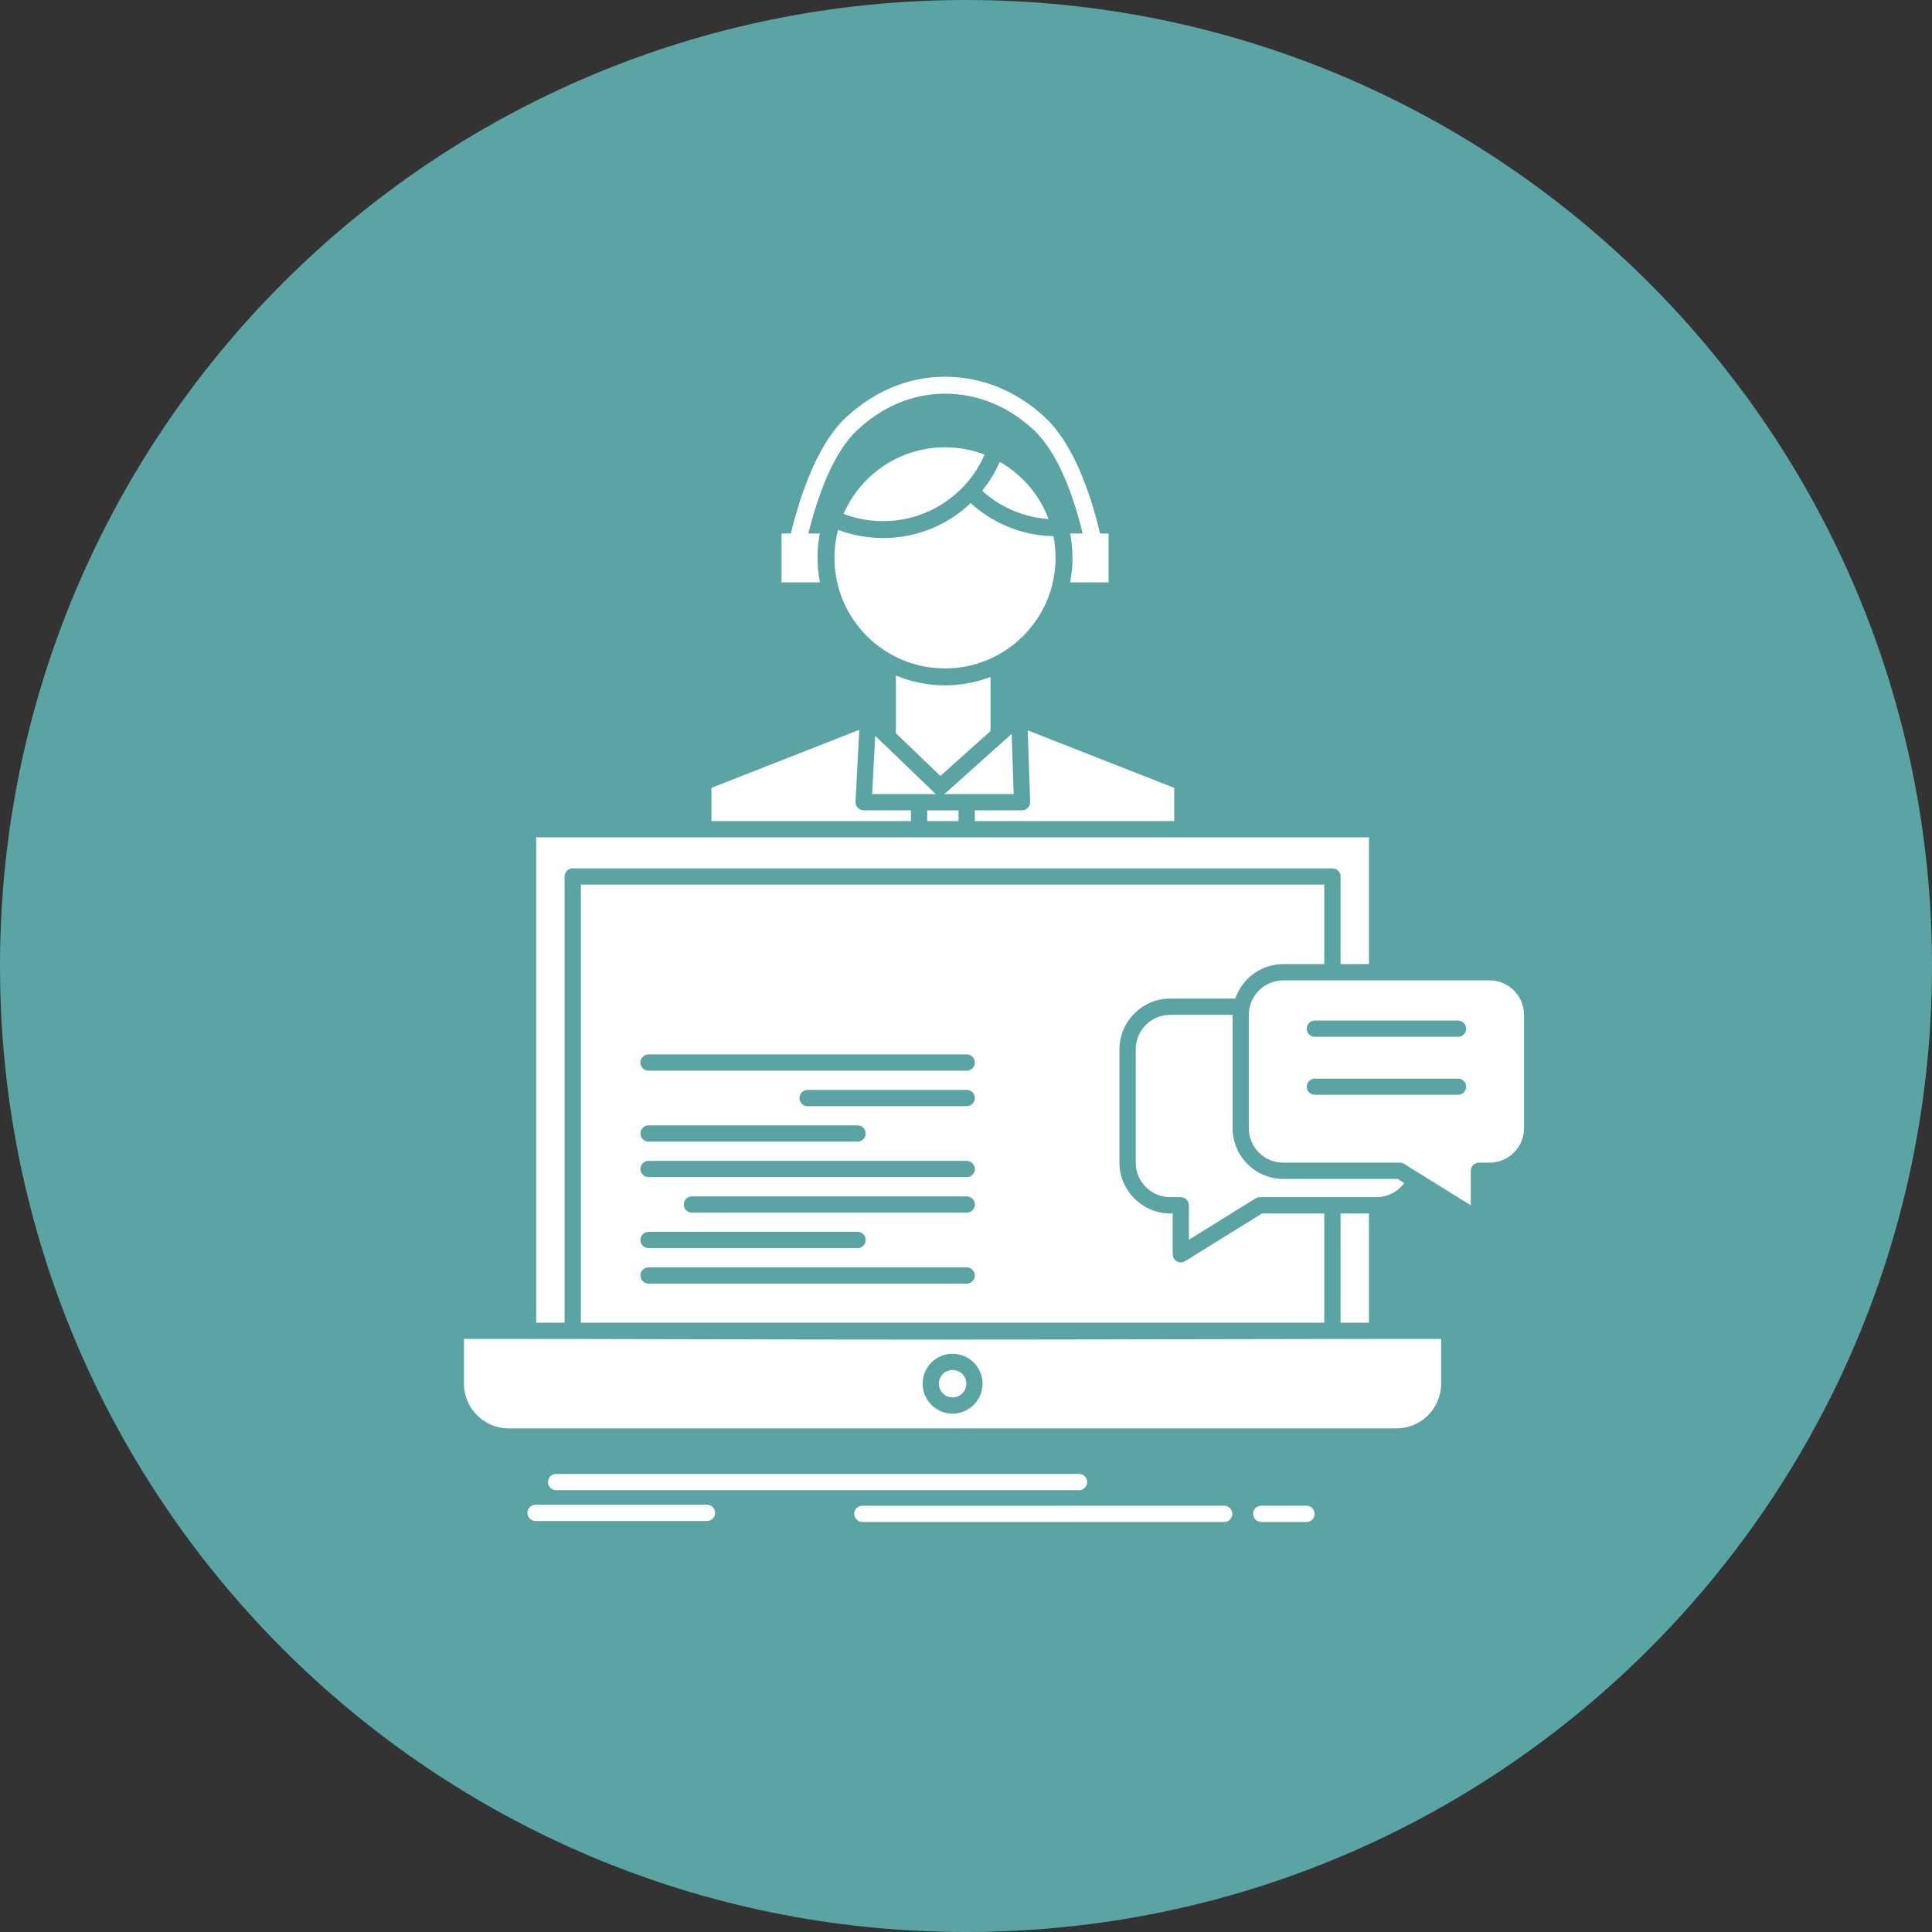 <?xml version="1.0" encoding="UTF-8"?>
<svg width="200px" height="200px" viewBox="0 0 200 200" version="1.1" xmlns="http://www.w3.org/2000/svg" xmlns:xlink="http://www.w3.org/1999/xlink">
    <rect x="0" y="0" width="200" height="200" fill="#333333" stroke="none"/>
    <title>Untitled</title>
    <g id="Page-1" stroke="none" stroke-width="1" fill="none" fill-rule="evenodd">
        <g id="Group-7">
            <path d="M100,200 C139.939,200 174.409,176.586 190.434,142.736 C196.569,129.778 200,115.289 200,100 C200,44.772 155.228,0 100,0 C44.772,0 0,44.772 0,100 C0,155.228 44.772,200 100,200 Z" id="Oval" fill="#5BA4A4"></path>
            <g id="iconfinder-icon-(11)" transform="translate(35, 39)">
                <g id="background">
                    <rect id="canvas_background" x="0" y="0" width="150" height="103.608"></rect>
                </g>
                <g id="Layer-1" transform="translate(13, 0)" fill="#FFFFFF">
                    <path d="M48.352,99.673 C31.488,99.673 16.891,99.605 0.028,99.605 L0.028,104.24 C0.028,105.513 0.549,106.67 1.391,107.512 C2.226,108.348 3.39,108.868 4.663,108.868 L96.559,108.868 C97.832,108.868 98.989,108.348 99.831,107.512 C100.666,106.67 101.187,105.513 101.187,104.24 L101.187,99.605 C83.578,99.605 65.961,99.673 48.352,99.673 M39.328,14.193 C39.848,14.399 40.382,14.556 40.93,14.68 C41.724,14.857 42.553,14.946 43.422,14.946 C45.88,14.946 48.16,14.173 50.022,12.851 C50.665,12.399 51.254,11.886 51.788,11.318 L51.864,11.229 L51.871,11.222 C52.72,10.298 53.418,9.23 53.924,8.059 C49.734,6.457 44.948,7.443 41.737,10.661 C40.724,11.667 39.903,12.865 39.328,14.193 L39.328,14.193 Z M52.487,13.084 C52.028,13.516 51.549,13.913 51.036,14.276 C48.886,15.802 46.257,16.699 43.422,16.699 C42.45,16.699 41.484,16.59 40.553,16.384 C39.937,16.247 39.334,16.069 38.753,15.85 C38.513,16.775 38.383,17.747 38.383,18.746 C38.383,21.909 39.663,24.771 41.731,26.839 C43.805,28.913 46.667,30.194 49.823,30.194 C52.986,30.194 55.848,28.907 57.916,26.839 C59.99,24.771 61.271,21.909 61.271,18.746 C61.271,17.979 61.196,17.233 61.052,16.507 C59.333,16.473 57.69,16.104 56.184,15.46 C54.822,14.878 53.569,14.07 52.487,13.084 L52.487,13.084 Z M55.499,8.812 C55.027,9.894 54.404,10.9 53.671,11.804 C54.609,12.653 55.691,13.351 56.876,13.851 C58.012,14.337 59.251,14.638 60.546,14.734 C59.977,13.207 59.087,11.831 57.964,10.702 L57.916,10.661 C57.197,9.941 56.389,9.319 55.499,8.812 Z M49.742,43.202 L56.937,43.202 L56.725,36.979 L55.972,37.65 L55.965,37.657 L55.951,37.671 L55.944,37.677 L55.938,37.684 L55.924,37.691 L55.918,37.698 L55.911,37.704 L49.906,43.079 C49.851,43.127 49.796,43.168 49.742,43.202 L49.742,43.202 Z M42.601,37.171 L42.285,43.202 L48.899,43.202 C48.845,43.168 48.79,43.127 48.742,43.079 L42.601,37.171 L42.601,37.171 Z M51.227,44.887 L47.982,44.887 L47.982,45.996 L51.227,45.996 L51.227,44.887 Z M46.298,45.996 L46.298,44.88 L41.402,44.88 C40.937,44.88 40.56,44.504 40.56,44.045 L40.95,36.554 L25.648,42.559 L25.648,45.996 L46.298,45.996 L46.298,45.996 Z M52.912,44.88 L52.912,45.996 L73.554,45.996 L73.554,42.559 L58.389,36.609 L58.642,44.017 C58.656,44.476 58.293,44.866 57.827,44.88 L52.912,44.88 L52.912,44.88 Z M54.541,36.678 L54.541,31.077 C53.076,31.639 51.487,31.947 49.823,31.947 C48.023,31.947 46.311,31.584 44.743,30.927 L44.743,36.903 L49.344,41.326 L54.541,36.678 L54.541,36.678 Z M93.717,60.805 L93.717,47.68 L74.416,47.68 L52.09,47.68 L47.119,47.68 L24.785,47.68 L7.505,47.68 L7.505,97.921 L10.449,97.921 L10.449,51.734 C10.449,51.268 10.825,50.891 11.291,50.891 L89.931,50.891 C90.397,50.891 90.773,51.268 90.773,51.734 L90.773,60.805 L93.717,60.805 Z M94.58,62.489 L94.559,62.489 L94.532,62.489 L89.952,62.489 L89.931,62.489 L89.911,62.489 L84.844,62.489 C83.865,62.489 82.975,62.887 82.325,63.537 L82.291,63.571 C81.668,64.215 81.277,65.091 81.277,66.049 L81.277,77.798 C81.277,78.777 81.681,79.668 82.324,80.318 C82.975,80.961 83.865,81.359 84.844,81.359 L96.921,81.359 C97.106,81.359 97.285,81.42 97.421,81.53 L104.254,85.768 L104.254,82.201 C104.254,81.735 104.638,81.358 105.096,81.358 L106.198,81.358 C107.178,81.358 108.074,80.961 108.718,80.318 C109.362,79.667 109.766,78.777 109.766,77.798 L109.766,66.049 C109.766,65.07 109.362,64.18 108.718,63.53 C108.074,62.886 107.178,62.489 106.198,62.489 L94.58,62.489 L94.58,62.489 L94.58,62.489 Z M51.618,103.234 C51.357,102.98 51.001,102.823 50.611,102.823 C50.221,102.823 49.865,102.98 49.605,103.234 C49.352,103.494 49.194,103.843 49.194,104.24 C49.194,104.631 49.351,104.987 49.605,105.24 C49.858,105.5 50.214,105.657 50.611,105.657 C51.001,105.657 51.357,105.5 51.61,105.246 C51.871,104.986 52.028,104.63 52.028,104.24 C52.028,103.85 51.871,103.494 51.618,103.234 Z M50.611,101.139 C51.46,101.139 52.24,101.488 52.795,102.042 L52.829,102.077 C53.37,102.631 53.713,103.398 53.713,104.24 C53.713,105.089 53.364,105.863 52.802,106.424 L52.775,106.459 C52.213,107 51.446,107.342 50.611,107.342 C49.755,107.342 48.982,106.993 48.42,106.431 L48.414,106.418 C47.852,105.863 47.51,105.09 47.51,104.241 C47.51,103.385 47.859,102.611 48.414,102.049 L48.448,102.022 C49.002,101.474 49.769,101.139 50.611,101.139 L50.611,101.139 Z M90.773,86.617 L90.773,97.92 L93.717,97.92 L93.717,86.617 L90.773,86.617 L90.773,86.617 Z M79.866,64.4 C80.12,63.64 80.544,62.955 81.092,62.394 L81.14,62.346 C82.085,61.394 83.4,60.805 84.844,60.805 L89.089,60.805 L89.089,52.575 L12.133,52.575 L12.133,97.92 L89.089,97.92 L89.089,86.617 L82.646,86.617 L74.677,91.56 C74.28,91.8 73.766,91.676 73.52,91.286 C73.438,91.149 73.397,90.999 73.397,90.848 L73.397,86.617 L73.137,86.617 C71.692,86.617 70.384,86.021 69.426,85.07 C68.481,84.118 67.885,82.81 67.885,81.365 L67.885,69.624 C67.885,68.179 68.481,66.864 69.432,65.913 C70.384,64.961 71.692,64.372 73.137,64.372 L79.873,64.372 L79.866,64.4 Z M19.137,71.835 C18.671,71.835 18.295,71.459 18.295,70.993 C18.295,70.527 18.671,70.151 19.137,70.151 L52.076,70.151 C52.535,70.151 52.918,70.527 52.918,70.993 C52.918,71.459 52.535,71.835 52.076,71.835 L19.137,71.835 Z M35.603,75.512 C35.145,75.512 34.761,75.128 34.761,74.67 C34.761,74.204 35.145,73.827 35.603,73.827 L52.076,73.827 C52.535,73.827 52.918,74.204 52.918,74.67 C52.918,75.128 52.535,75.512 52.076,75.512 L35.603,75.512 Z M19.137,79.182 C18.671,79.182 18.295,78.805 18.295,78.339 C18.295,77.881 18.671,77.497 19.137,77.497 L40.779,77.497 C41.245,77.497 41.622,77.88 41.622,78.339 C41.622,78.805 41.245,79.182 40.779,79.182 L19.137,79.182 Z M19.137,82.858 C18.671,82.858 18.295,82.481 18.295,82.016 C18.295,81.55 18.671,81.174 19.137,81.174 L52.076,81.174 C52.535,81.174 52.918,81.55 52.918,82.016 C52.918,82.481 52.535,82.858 52.076,82.858 L19.137,82.858 Z M23.628,86.535 C23.163,86.535 22.786,86.152 22.786,85.693 C22.786,85.227 23.163,84.85 23.628,84.85 L52.076,84.85 C52.535,84.85 52.918,85.227 52.918,85.693 C52.918,86.151 52.535,86.535 52.076,86.535 L23.628,86.535 L23.628,86.535 Z M19.137,90.205 C18.671,90.205 18.295,89.828 18.295,89.362 C18.295,88.904 18.671,88.52 19.137,88.52 L40.779,88.52 C41.245,88.52 41.622,88.903 41.622,89.362 C41.622,89.828 41.245,90.205 40.779,90.205 L19.137,90.205 Z M19.137,93.881 C18.671,93.881 18.295,93.505 18.295,93.039 C18.295,92.573 18.671,92.197 19.137,92.197 L52.076,92.197 C52.535,92.197 52.918,92.573 52.918,93.039 C52.918,93.505 52.535,93.881 52.076,93.881 L19.137,93.881 Z M88.11,68.33 C87.651,68.33 87.275,67.953 87.275,67.487 C87.275,67.022 87.651,66.645 88.11,66.645 L102.933,66.645 C103.399,66.645 103.775,67.022 103.775,67.487 C103.775,67.953 103.399,68.33 102.933,68.33 L88.11,68.33 Z M88.11,74.334 C87.651,74.334 87.275,73.957 87.275,73.492 C87.275,73.033 87.651,72.657 88.11,72.657 L102.933,72.657 C103.399,72.657 103.775,73.033 103.775,73.492 C103.775,73.957 103.399,74.334 102.933,74.334 L88.11,74.334 Z M33.871,16.227 C34.905,11.996 36.685,6.915 39.567,4.225 C42.374,1.61 45.893,0.001 49.823,0.001 C53.822,0.001 57.382,1.596 60.196,4.225 C63.058,6.888 64.879,11.948 65.872,16.227 L66.755,16.227 L66.755,21.287 L62.777,21.287 C62.941,20.465 63.023,19.616 63.023,18.747 C63.023,17.884 62.941,17.049 62.784,16.227 L64.078,16.227 C63.153,12.366 61.531,7.854 59.004,5.505 C56.506,3.17 53.356,1.753 49.823,1.753 C46.366,1.753 43.251,3.184 40.758,5.505 C38.218,7.874 36.637,12.4 35.678,16.227 L36.87,16.227 C36.712,17.042 36.63,17.884 36.63,18.747 C36.63,19.616 36.712,20.465 36.877,21.287 L32.905,21.287 L32.905,16.227 L33.871,16.227 Z M9.572,115.263 C9.107,115.263 8.73,114.887 8.73,114.421 C8.73,113.955 9.107,113.579 9.572,113.579 L63.702,113.579 C64.167,113.579 64.544,113.955 64.544,114.421 C64.544,114.887 64.167,115.263 63.702,115.263 L9.572,115.263 Z M41.272,118.556 C40.806,118.556 40.43,118.18 40.43,117.714 C40.43,117.248 40.806,116.872 41.272,116.872 L78.73,116.872 C79.189,116.872 79.572,117.248 79.572,117.714 C79.572,118.18 79.189,118.556 78.73,118.556 L41.272,118.556 Z M82.564,118.556 C82.099,118.556 81.722,118.18 81.722,117.714 C81.722,117.248 82.099,116.872 82.564,116.872 L87.247,116.872 C87.713,116.872 88.089,117.248 88.089,117.714 C88.089,118.18 87.713,118.556 87.247,118.556 L82.564,118.556 Z M7.443,118.454 C6.977,118.454 6.601,118.077 6.601,117.612 C6.601,117.153 6.977,116.769 7.443,116.769 L25.189,116.769 C25.655,116.769 26.031,117.153 26.031,117.612 C26.031,118.077 25.655,118.454 25.189,118.454 L7.443,118.454 Z M97.366,83.468 L96.688,83.043 L84.844,83.043 C83.399,83.043 82.085,82.454 81.14,81.503 C80.188,80.551 79.599,79.236 79.599,77.798 L79.599,66.056 L73.137,66.056 C72.151,66.056 71.261,66.454 70.617,67.104 C69.973,67.748 69.57,68.645 69.57,69.623 L69.57,81.365 C69.57,82.345 69.973,83.241 70.617,83.885 C71.261,84.528 72.151,84.932 73.137,84.932 L74.238,84.932 C74.697,84.932 75.074,85.309 75.074,85.775 L75.074,89.335 L81.914,85.097 C82.051,84.994 82.229,84.933 82.413,84.933 L94.491,84.933 C95.47,84.933 96.36,84.529 97.01,83.885 C97.141,83.755 97.257,83.618 97.366,83.468 Z" id="svg_2"></path>
                </g>
            </g>
        </g>
    </g>
</svg>